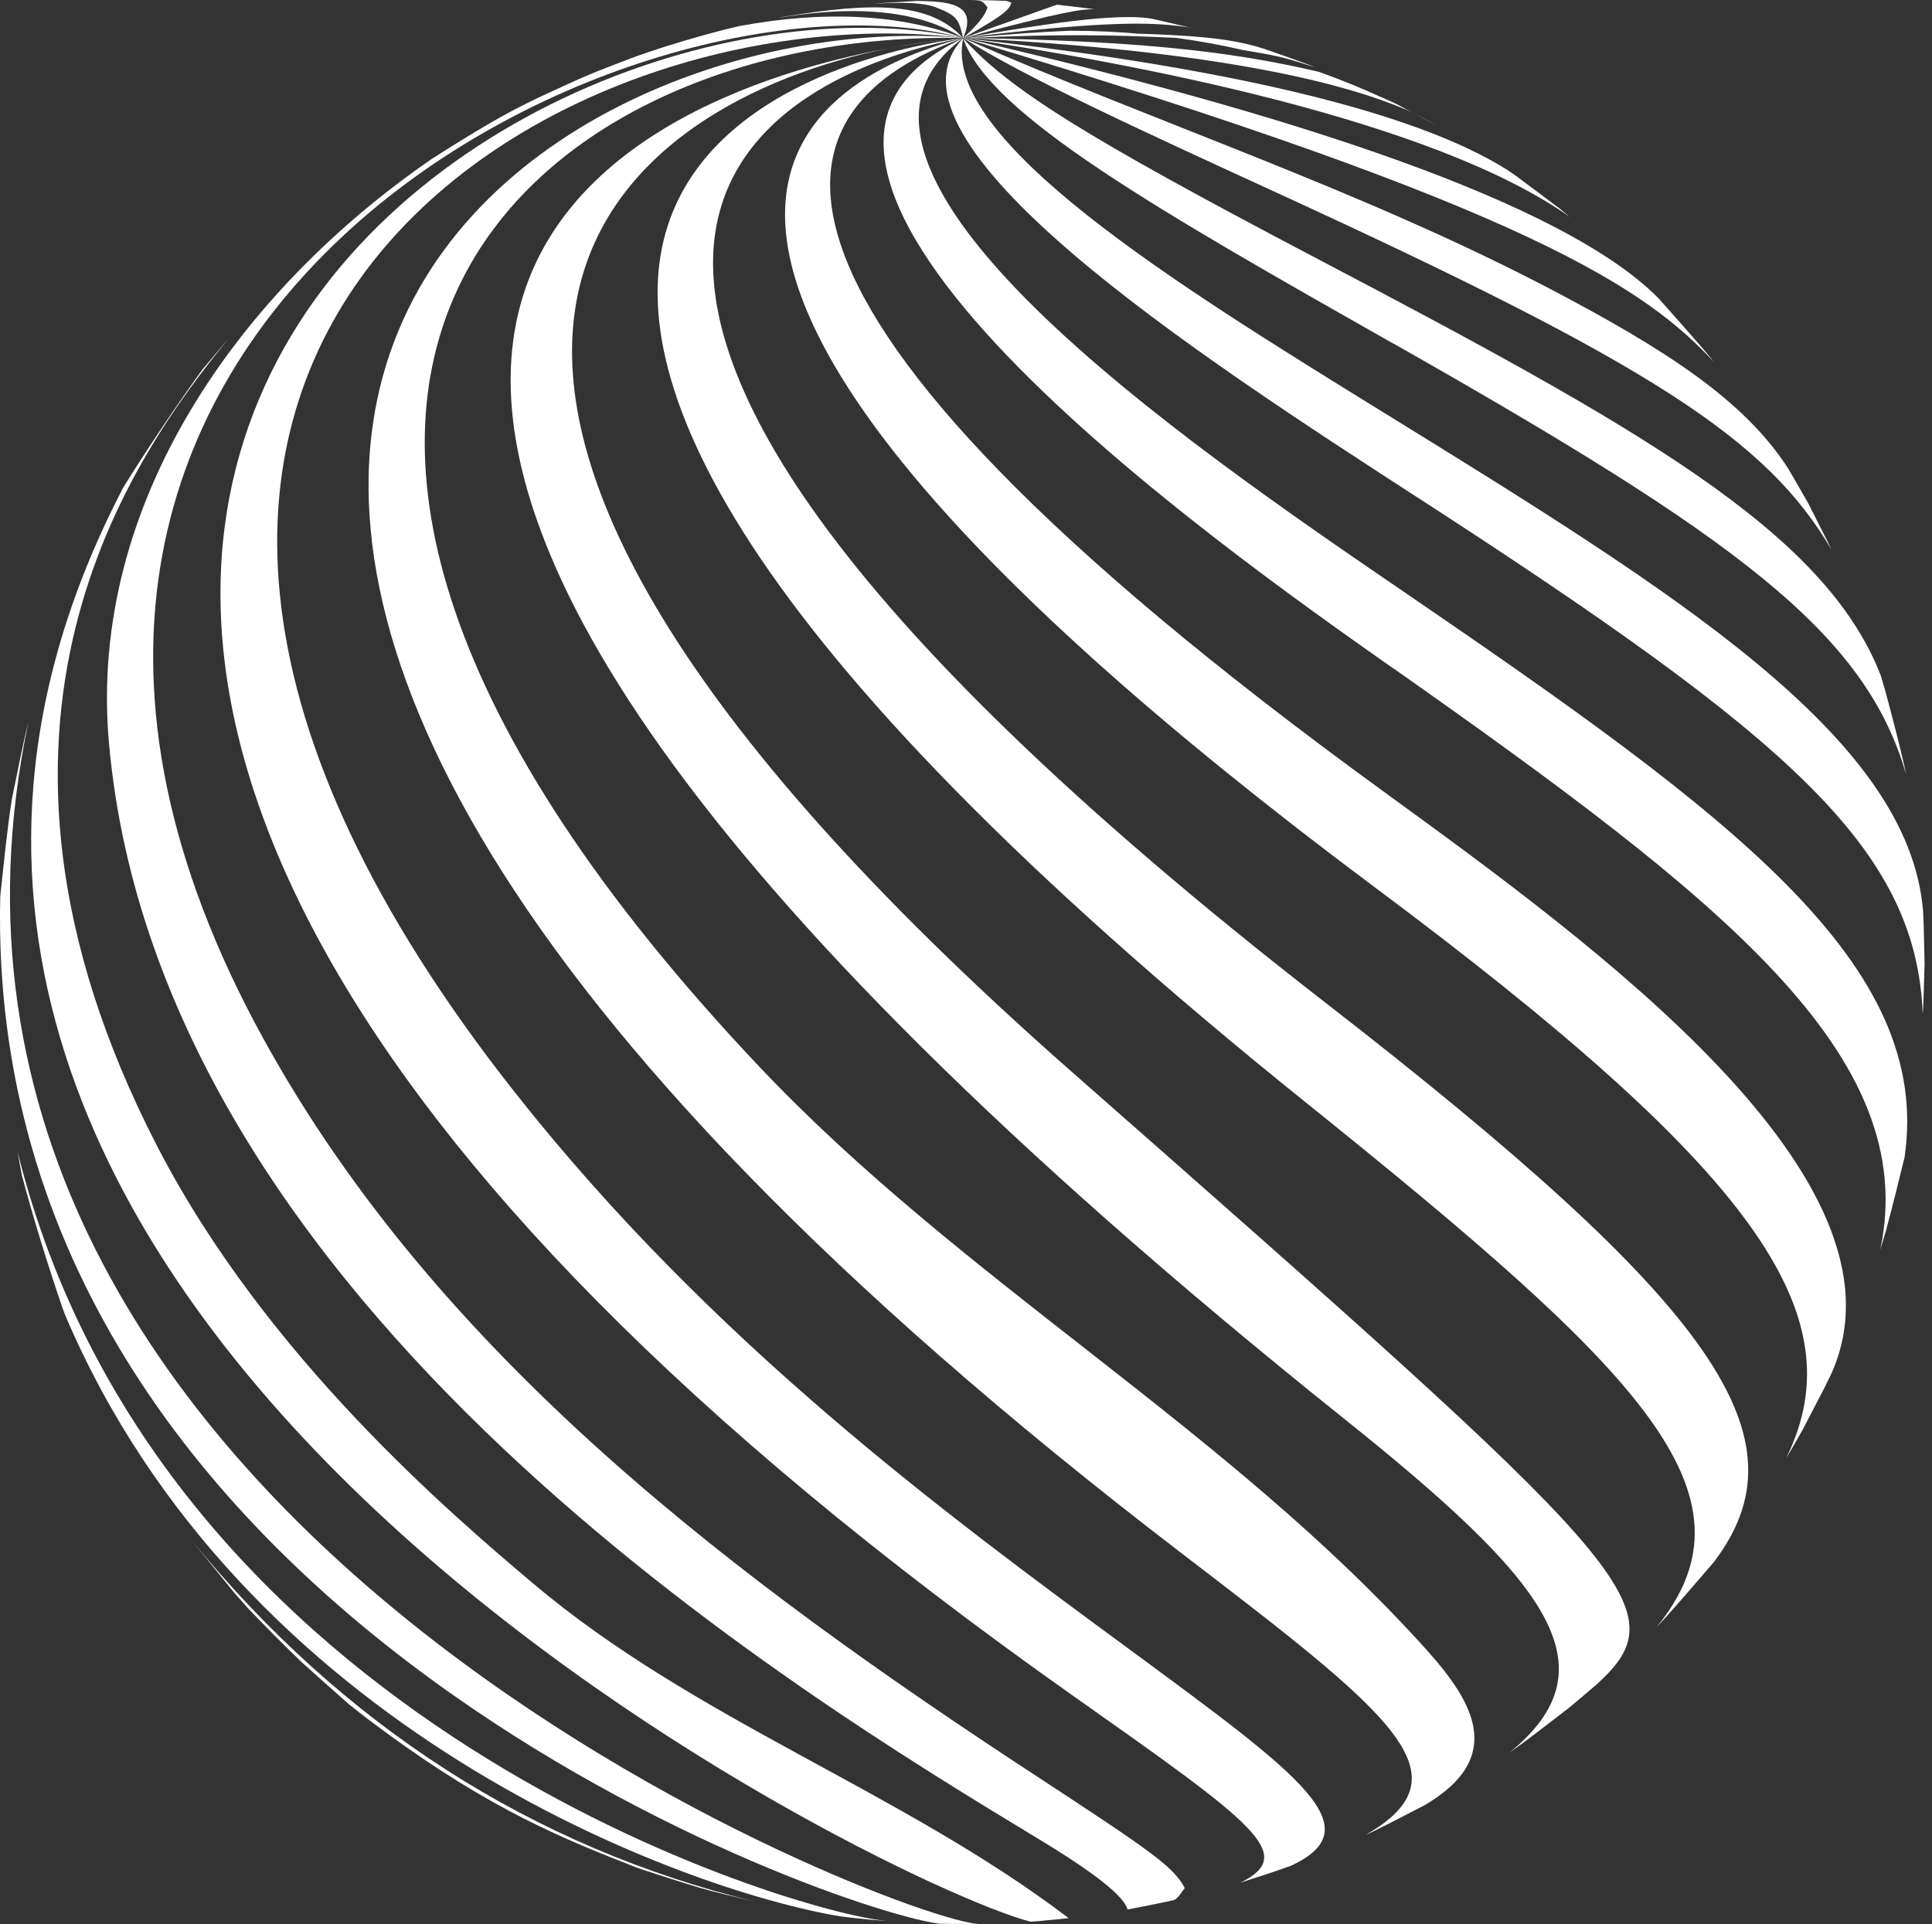 <svg width="252" height="251" viewBox="0 0 252 251" fill="none" xmlns="http://www.w3.org/2000/svg">
<rect x="0" y="0" width="252" height="251" fill="#333333" stroke="none"/>
<g id="esphere">
<path id="Vector" d="M151.021 4.625C151.6 4.685 152.178 4.765 152.757 4.825C152.178 4.745 151.6 4.685 151.021 4.625Z" fill="white"/>
<path id="Vector_2" d="M187.345 16.348L184.172 14.633C184.072 14.594 183.992 14.534 183.892 14.494C183.553 14.314 183.234 14.155 182.894 13.995C183.114 14.095 183.334 14.195 183.553 14.314C183.054 14.055 182.555 13.796 182.036 13.517L179.801 12.5C180 12.6 180.2 12.7 180.38 12.779C177.665 11.523 174.871 10.387 172.017 9.37C159.822 6.499 147.228 5.303 125.573 4.944C165.71 6.918 179.502 12.64 184.132 14.613C185.21 15.172 186.268 15.73 187.325 16.328L187.345 16.348Z" fill="white"/>
<path id="Vector_3" d="M155.392 3.648C153.835 3.27 152.238 2.891 150.901 2.592L150.063 2.412C145.432 1.695 136.251 3.13 125.613 4.944C126.531 4.825 127.449 4.705 128.348 4.605C145.971 2.592 151.061 2.931 155.392 3.628V3.648Z" fill="white"/>
<path id="Vector_4" d="M142.399 1.156C141.001 0.977 139.285 0.778 137.948 0.618C137.928 0.618 137.908 0.618 137.888 0.618C137.628 0.678 137.589 0.698 125.633 4.964C139.544 1.276 140.922 1.236 142.778 1.196C142.658 1.196 142.538 1.156 142.419 1.156H142.399Z" fill="white"/>
<path id="Vector_5" d="M83.022 243.624C83.321 243.723 83.64 243.843 83.96 243.942C86.195 244.7 88.949 245.557 91.085 246.215C93.28 246.853 96.254 247.551 98.469 248.069C69.49 240.992 44.781 225.142 25.002 200.94L30.57 207.798C31.269 208.575 31.887 209.273 32.446 209.911C34.502 212.044 36.937 214.536 39.432 216.909C40.969 218.304 42.885 219.999 45.519 222.331C46.876 223.428 48.473 224.644 50.11 225.84C64.161 236.187 73.761 239.995 83.022 243.624Z" fill="white"/>
<path id="Vector_6" d="M131.9 0.339C131.721 0.279 131.481 0.179 131.282 0.12C131.282 0.12 131.262 0.12 131.242 0.12C129.944 0.06 129.146 0.04 129.066 0.04C128.328 0.04 127.41 0 126.631 0C128.108 0.06 128.148 0.1 128.807 0.977C128.527 1.987 127.463 3.316 125.613 4.964C131.521 1.695 131.701 1.057 131.92 0.339H131.9Z" fill="white"/>
<path id="Vector_7" d="M8.456 171.454C31.488 225.76 89.149 246.554 109.527 249.983C109.626 249.983 109.726 250.003 109.826 250.023C110.904 250.163 112.261 250.302 113.279 250.402L115.414 250.581C115.414 250.581 115.494 250.581 115.534 250.581C103.519 249.465 20.85 225.122 2.269 150.161C2.468 151.278 2.668 152.354 2.868 153.371C4.245 158.595 6.36 165.433 8.157 170.636C8.256 170.915 8.356 171.154 8.456 171.434V171.454Z" fill="white"/>
<path id="Vector_8" d="M122.1 0.977C124.955 2.053 125.094 2.671 125.613 4.964C127.709 0.299 123.378 0.199 119.546 0.12C118.209 0.199 116.432 0.319 115.095 0.399L113.818 0.518C115.774 0.379 119.845 0.12 122.1 0.957V0.977Z" fill="white"/>
<path id="Vector_9" d="M122.779 250.96C123.258 250.96 123.737 250.98 124.216 250.98H124.416C124.416 250.98 124.575 250.98 124.655 250.98C125.194 250.98 125.733 250.98 126.272 250.98C126.731 250.98 127.19 250.98 127.589 250.98C127.609 250.98 127.629 250.98 127.669 250.98C118.149 250.821 -18.349 199.145 3.706 94.18C3.706 94.18 3.706 94.18 3.706 94.2C2.947 97.15 2.209 101.138 1.57 104.128C0.952 107.936 0.453 113.08 0.033 116.927C-2.222 211.087 110.285 249.764 122.779 250.98V250.96Z" fill="white"/>
<path id="Vector_10" d="M102.202 2.193C101.942 2.253 101.683 2.293 101.423 2.353C116.772 -0.279 123.198 3.509 125.613 4.964C121.262 0.179 113.698 0.279 102.202 2.193Z" fill="white"/>
<path id="Vector_11" d="M15.961 63.837C-39.485 170.596 115.814 245.996 134.395 250.681C134.515 250.681 134.655 250.681 134.774 250.661L135.593 250.601C135.712 250.601 135.852 250.581 135.992 250.561C136.95 250.482 138.068 250.362 139.026 250.262C139.145 250.262 139.265 250.242 139.385 250.222C117.39 233.516 90.626 224.425 69.41 206.462C59.031 197.67 34.722 177.076 20.511 149.543C-7.91 94.459 17.398 59.331 29.792 44.199C29.353 44.697 28.934 45.196 28.515 45.694L26.419 48.186C23.126 52.712 18.994 58.872 16.04 63.657C16 63.717 15.98 63.777 15.941 63.837H15.961Z" fill="white"/>
<path id="Vector_12" d="M96.534 3.389C96.534 3.389 96.693 3.349 96.753 3.329C96.553 3.369 96.334 3.409 96.154 3.469C94.777 3.768 92.961 4.266 91.584 4.645C88.77 5.423 85.037 6.579 82.323 7.596C80.646 8.234 78.431 9.071 76.774 9.769C74.799 10.606 72.204 11.822 70.268 12.72C68.272 13.656 65.677 15.012 63.801 16.129C61.566 17.424 58.832 19.119 56.377 20.694C31.289 37.939 11.47 65.611 14.204 96.831C20.671 170.437 104.138 220.936 135.553 239.955C142.804 244.341 146.643 247.391 147.069 249.106C147.069 249.106 147.208 249.086 147.268 249.066C148.985 248.747 151.16 248.289 152.877 247.93C152.937 247.93 152.996 247.91 153.056 247.89C153.675 247.691 154.114 246.793 154.533 246.315C153.116 243.564 150.302 241.59 135.193 231.701C96.314 206.263 57.195 177.016 34.382 135.548C-17.131 41.966 82.802 -6.439 125.613 4.964C117.31 1.754 107.211 1.396 96.534 3.389Z" fill="white"/>
<path id="Vector_13" d="M139.983 221.235C163.634 237.922 169.283 241.909 161.798 245.597C161.878 245.577 161.958 245.557 162.038 245.517C163.175 245.159 164.493 244.72 165.79 244.301C166.668 244.002 167.526 243.703 168.405 243.384C179.003 238.46 169.762 231.682 147.707 215.453C123.318 197.51 92.941 175.182 67.174 142.526C-8.888 46.113 72.284 -1.595 125.613 4.964C65.019 -8.154 -65.351 76.297 139.983 221.235Z" fill="white"/>
<path id="Vector_14" d="M153.895 202.455C181.478 223.587 191.816 231.502 178.124 239.377C178.224 239.317 178.344 239.277 178.444 239.238C180.739 238.141 183.593 236.646 185.789 235.509C196.466 229.269 192.195 222.032 186.008 215.154C160.062 186.326 125.593 167.247 99.028 139.137C13.486 48.685 70.867 3.708 125.613 4.964C69.829 -0.12 -29.805 61.743 153.895 202.455Z" fill="white"/>
<path id="Vector_15" d="M175.211 184.99C201.496 206.023 210.857 217.327 196.826 228.691C199.221 226.997 202.275 224.624 204.65 222.79C205.867 221.793 207.105 220.717 208.322 219.68C219.239 209.712 213.112 204.309 139.744 139.775C33.404 46.213 81.325 13.178 115.993 6.28C84.558 12.141 -3.08 42.285 175.211 184.99Z" fill="white"/>
<path id="Vector_16" d="M124.216 5.084C121.622 5.323 118.847 5.722 115.993 6.28C119.686 5.602 122.599 5.243 124.216 5.084Z" fill="white"/>
<path id="Vector_17" d="M125.613 4.964C125.613 4.964 125.034 5.004 124.216 5.084C124.695 5.044 125.154 5.004 125.613 4.964Z" fill="white"/>
<path id="Vector_18" d="M170.301 143.802C213.89 178.85 230.257 194.879 216.066 212.283C216.166 212.184 216.246 212.084 216.345 211.984C218.581 209.592 221.255 206.422 223.351 204.01C223.391 203.95 223.431 203.91 223.491 203.85C235.905 187.602 224.049 170.497 172.855 130.783C39.332 27.134 110.086 7.795 125.613 4.964C114.297 6.4 19.354 22.448 170.301 143.802Z" fill="white"/>
<path id="Vector_19" d="M179.322 115.751C228.66 152.554 242.232 171.374 232.991 190.194C233.37 189.576 233.729 188.958 234.088 188.34L234.428 187.742C234.687 187.303 234.907 186.904 235.146 186.486L237.96 181.063C238.3 180.365 238.639 179.667 238.958 179.009C249.976 153.79 208.242 123.447 180.539 103.311C90.326 37.78 100.884 13.656 125.613 4.964C104.497 10.467 67.454 32.277 179.322 115.751Z" fill="white"/>
<path id="Vector_20" d="M181.737 87.182C224.808 117.486 250.614 137.761 245.245 163.06C245.505 162.203 245.764 161.346 246.004 160.508C246.862 157.358 247.72 153.81 248.419 150.979C252.111 125.779 226.065 106.56 183.274 77.314C154.992 57.995 102.361 22.01 125.613 4.984C89.149 22.05 158.844 71.093 181.737 87.202V87.182Z" fill="white"/>
<path id="Vector_21" d="M184.891 64.893C233.43 96.333 249.916 110.607 250.794 132.278C250.814 131.86 250.854 131.421 250.874 131.002L251.033 125.719L250.914 120.596C250.894 119.998 250.854 119.439 250.834 118.841C248.978 96.114 218.641 77.373 180.3 53.709C153.336 37.062 122.759 18.182 125.633 4.984C112.999 18.322 156.27 46.352 184.91 64.913L184.891 64.893Z" fill="white"/>
<path id="Vector_22" d="M181.757 44.817C226.464 70.176 243.289 82.477 248.638 101.058C247.96 97.848 246.882 93.781 245.964 90.332C245.764 89.614 245.545 88.917 245.345 88.199C238.08 69.319 213.711 55.762 171.438 33.553C141.54 17.843 131.701 11.703 125.613 4.984C129.086 14.972 151.18 27.492 181.757 44.837V44.817Z" fill="white"/>
<path id="Vector_23" d="M238.939 71.831C238.759 71.452 238.579 71.073 238.4 70.695L235.865 65.671L234.148 62.68C233.829 62.142 233.51 61.584 233.19 61.045C227.422 52.114 217.004 45.455 202.095 37.64C177.466 24.761 151.021 16.089 125.633 4.964C133.557 9.988 148.107 16.687 166.529 25.14C215.407 47.568 230.496 57.277 238.959 71.831H238.939Z" fill="white"/>
<path id="Vector_24" d="M223.71 47.409C223.471 47.13 223.271 46.851 223.012 46.552C222.852 46.372 222.712 46.193 222.552 45.993C222.373 45.774 222.173 45.535 221.974 45.316C220.117 43.162 218.042 40.85 216.385 38.976C205.448 27.791 174.911 16.348 125.613 4.944C200.398 27.333 214.868 37.839 223.71 47.389V47.409Z" fill="white"/>
<path id="Vector_25" d="M203.193 27.034C201.356 25.638 199.361 24.163 197.664 22.887C197.305 22.648 196.966 22.409 196.606 22.169C184.751 14.693 160.88 8.892 125.633 4.964C147.568 8.214 186.787 15.55 204.769 28.31C204.23 27.871 203.731 27.453 203.213 27.034H203.193Z" fill="white"/>
<path id="Vector_26" d="M153.436 4.944C156.37 5.343 159.244 5.861 162.078 6.519C167.107 7.357 167.726 7.556 171.558 8.792C171.458 8.752 171.319 8.692 171.219 8.652C169.303 7.895 166.708 7.018 164.752 6.32H164.712C160.122 4.845 154.713 4.625 148.446 4.386C148.725 4.406 149.025 4.446 149.304 4.466C146.111 4.167 142.858 4.007 139.564 4.007C134.495 4.246 133.816 4.306 125.633 4.964C138.646 4.426 144.554 4.526 153.456 4.944H153.436ZM151.021 4.625C151.6 4.685 152.178 4.765 152.757 4.825C152.178 4.745 151.6 4.685 151.021 4.625Z" fill="white"/>
</g>
</svg>
